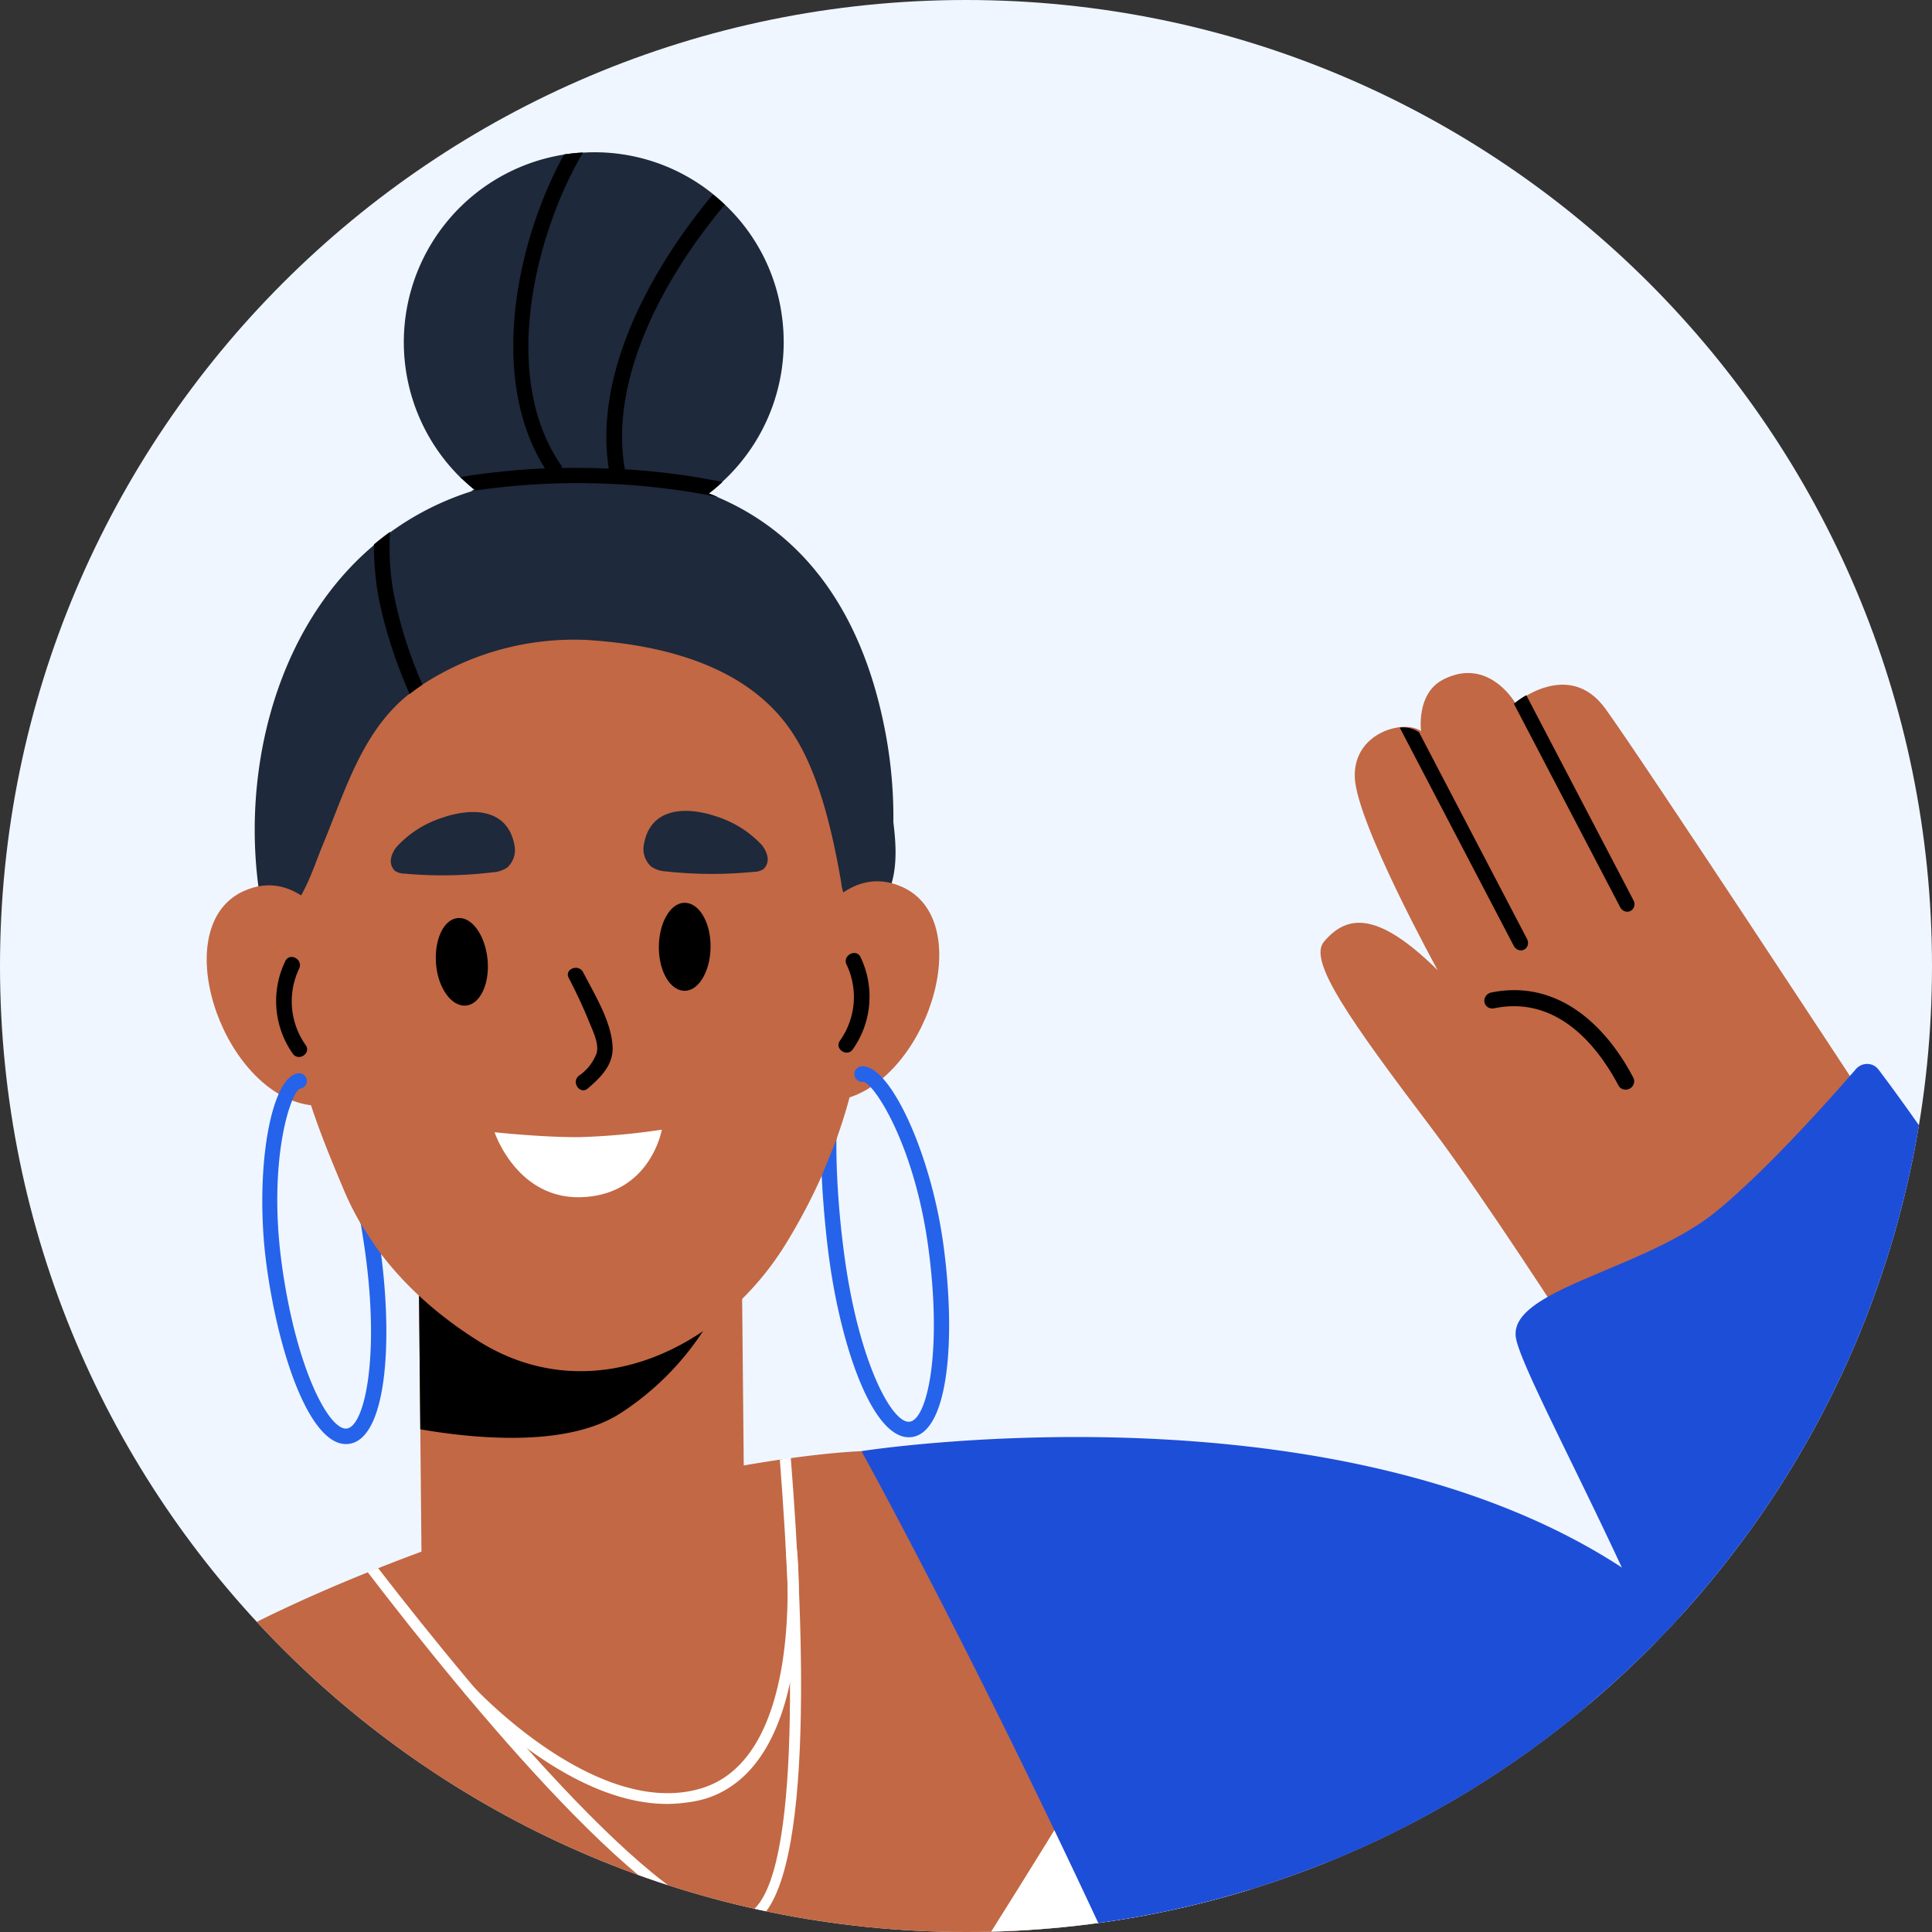 <svg xmlns="http://www.w3.org/2000/svg" width="128" height="128" fill="none" viewBox="0 0 128 128">
  <rect x="0" y="0" width="128" height="128" fill="#333333" stroke="none"/>
  <g clip-path="url(#woman-wavinga)">
    <path fill="#EFF6FF" d="M0 64C0 28.654 28.654 0 64 0s64 28.654 64 64-28.654 64-64 64S0 99.346 0 64"/>
    <path fill="#1D4ED8" d="M154.357 200.358a13.7 13.7 0 0 1-2.069 1.837c-4.255 3.221-13.029 7.436-23.692 6.39a23 23 0 0 1-.873-.102 34.5 34.5 0 0 1-6.767-1.533c-16.428-5.47-39.672-110.91-39.672-110.91s13.874 1.201 20.72 11.521c5.278 7.918 20.77 39.423 23.454 44.896.258.529.402.811.402.811l9.981-12.008s13.832 8.875 18.574 23.653c6.711 20.805 3.158 31.825-.058 35.445"/>
    <path fill="#1E293B" d="M51.805 20.948a12.58 12.58 0 0 1-3.965 10.99q-.428.405-.898.76a.6.6 0 0 1-.124.085 12.55 12.55 0 0 1-15.33-.287s-.033.005-.044-.033c-.329-.264-.638-.549-.955-.843a12.587 12.587 0 0 1 6.88-21.38 2 2 0 0 1 .255-.036q.495-.071.995-.091a12.47 12.47 0 0 1 8.633 2.756q.403.321.77.683a12.4 12.4 0 0 1 3.783 7.396"/>
    <path fill="#1E293B" d="M59.187 54.548a22.8 22.8 0 0 1-.632 5.157 13.9 13.9 0 0 1-2.15 4.848c-3.445 4.654-8.439 5.009-14.412 6.145-11.165 2.1-22.524.624-24.645-10.543-1.544-8.24.632-18.353 7.478-24.083a18.732 18.732 0 0 1 6.396-3.516 1 1 0 0 1 .247-.085 19 19 0 0 1 2.315-.577c4.606-.876 9.194-.701 13.182.813q.305.102.596.239c5.388 2.301 9.564 7.231 11.13 15.749.355 1.93.521 3.89.495 5.853"/>
    <path fill="#C26844" d="m49.08 76.716.39 40.815-21.405.199-.315-33.146 5.388-1.992z"/>
    <path fill="#000" d="M48.36 84.713a18.6 18.6 0 0 1-7.19 8.877c-3.414 2.255-9.331 1.795-13.325 1.105l-.096-10.128 5.393-1.992c7.106.91 15.219 2.138 15.219 2.138"/>
    <path fill="#C26844" d="M33.828 37.99c-4.013.895-7.218 3.809-10.028 6.73-3.05 3.175-4.508 6.958-4.98 11.424a47 47 0 0 0 .325 10.563c.566 4.61 1.857 7.931 3.659 12.185s5.054 7.548 8.902 9.96c7.497 4.698 16.103.5 20.373-6.47 5.396-8.815 6.296-17.677 5.033-28.005-.406-3.325-1.116-6.805-3.096-9.49-2.555-3.463-6.79-5.084-10.871-6.168-3.017-.802-6.182-1.403-9.23-.748z"/>
    <path fill="#1E293B" d="M58.97 52.893c.297 2.162.798 4.786-.39 6.758a1.6 1.6 0 0 1-.587.644 1.49 1.49 0 0 1-1.86-.573 3.4 3.4 0 0 1-.412-1.323c-.529-3.026-1.354-6.811-2.996-9.493-2.824-4.682-8.59-6.182-13.852-6.506a18.4 18.4 0 0 0-10.926 2.984c-.294.198-.576.4-.85.618l-.028.004c-3.121 2.497-4.233 6.498-5.717 10.048-.614 1.476-1.363 4.098-2.914 4.908-1.72.89-1.085-9.119-.572-11.33S22.61 42.5 22.61 42.5l2.607-2.184.894-.749 2.426-2.023 8.052-2.33s6.199 1.283 9.703 2.226a17.94 17.94 0 0 1 7.665 3.87c2.477 1.992 1.353 2.344 3.248 5.261 1.23 1.78 1.506 4.232 1.764 6.32"/>
    <path fill="#000" d="M32.301 63.563c.153 1.602-.487 2.969-1.427 3.058-.94.09-1.846-1.132-1.982-2.735-.136-1.604.488-2.97 1.433-3.06s1.813 1.137 1.976 2.737M47.076 62.743c-.015 1.608-.792 2.926-1.742 2.899s-1.697-1.322-1.682-2.93c.016-1.607.787-2.925 1.737-2.897.95.027 1.703 1.32 1.687 2.928M38.634 64.416c-.293-.58-1.258-.221-.957.369.498.962.966 1.946 1.369 2.95.246.602.632 1.36.491 2.016a3.14 3.14 0 0 1-1.198 1.529c-.505.43.095 1.266.6.836.856-.732 1.707-1.554 1.646-2.773-.077-1.669-1.205-3.48-1.95-4.927"/>
    <path fill="#1E293B" d="M29.265 54.189a6.95 6.95 0 0 0-2.948 1.876c-.2.221-.339.49-.405.782a.91.91 0 0 0 .245.84c.183.126.401.192.624.19 1.947.18 3.907.152 5.848-.083.35-.015.69-.126.98-.32a1.57 1.57 0 0 0 .473-1.485c-.45-2.417-2.768-2.516-4.817-1.8M42.663 55.936a1.56 1.56 0 0 0 .486 1.482c.291.192.63.3.978.316 1.945.212 3.906.22 5.852.024.224.003.444-.067.626-.199a.9.9 0 0 0 .234-.838 1.8 1.8 0 0 0-.412-.783 6.94 6.94 0 0 0-2.964-1.846c-2.056-.697-4.378-.575-4.8 1.844"/>
    <path fill="#C26844" d="M21.983 61.511s-2.255-4.112-5.85-2.469c-5.046 2.306-1.558 12.959 4.083 14.121 5.642 1.163 1.767-11.652 1.767-11.652"/>
    <path fill="#000" d="M18.902 63.676a6.06 6.06 0 0 0 .494 6.13c.38.545 1.237-.018.858-.563a5.02 5.02 0 0 1-.433-5.073c.282-.614-.635-1.096-.919-.494"/>
    <path fill="#C26844" d="M53.948 61.23s2.253-4.102 5.86-2.452c5.036 2.328 1.507 12.965-4.135 14.09-5.643 1.126-1.725-11.639-1.725-11.639"/>
    <path fill="#000" d="M57.014 63.416a6.05 6.05 0 0 1-.513 6.105c-.376.541-1.236-.022-.855-.57a4.99 4.99 0 0 0 .43-5.068c-.258-.601.659-1.065.938-.467"/>
    <path fill="#fff" d="M43.848 74.843a45 45 0 0 1-5.538.497c-2.438.008-5.543-.325-5.543-.325s1.426 4.31 5.56 4.306c4.76-.046 5.52-4.478 5.52-4.478"/>
    <path fill="#000" d="M48.02 13.57c-.127.14-.243.28-.368.433-3.653 4.491-7.235 10.973-6.282 16.926q.026.082.023.166c2.175.123 4.337.404 6.47.84q-.428.405-.897.76.305.103.596.24l-.737-.153a47.5 47.5 0 0 0-15.33-.286 3 3 0 0 0-.293.04 1 1 0 0 1 .248-.085c-.33-.264-.639-.549-.956-.843a48 48 0 0 1 5.612-.575c-3.392-5.364-2.19-13.141.2-18.62q.479-1.117 1.07-2.18.125-.026.254-.035a10 10 0 0 1 .995-.092c-.389.65-.74 1.336-1.062 2.022-2.534 5.42-4.035 13.513-.345 18.758q.02.06.017.122a51 51 0 0 1 3.099.041c-.941-6.023 2.41-12.416 6.003-17.057.293-.372.591-.746.897-1.098q.411.317.786.675"/>
    <path fill="#C26844" d="M85.974 124.11c-.934 13.003-10.154 32.33-17.227 33.056-7.073.727-43.323-1.961-43.323-1.961L7.849 138.816l8.952-31.252s2.873-1.504 7.572-3.396l.689-.272a120.8 120.8 0 0 1 26.617-7.192l.728-.1c3.067-.422 4.679-.458 4.679-.458s29.819 14.974 28.888 27.964"/>
    <path fill="#fff" d="M12.992 131.489s39.69 11.989 41.72 11.895c2.032-.094 20.44-30.833 20.44-30.833s12.343 20.942 17.021 26.609-7.053 45.878-7.053 45.878-6.87 4.283-21.789 6.334c-14.918 2.051-30.838-.4-30.838-.4z"/>
    <path fill="#1D4ED8" d="M36.105 235.072c.007.253.008.495.014.748.456 31.431-.594 60.012-.594 60.012s-18-.242-29.384-3.87c-11.385-3.627-20.346-7.597-20.346-7.597S-5.88 219.557-2.4 192.722c.06-.448.109-.878.164-1.301.76-5.85 1.261-9.62 1.33-10.086.395-2.525-1.822-61.841-.868-63.403.955-1.563 18.573-10.368 18.573-10.368s5.065 25.108 13.64 58.825c3.846 15.148 5.266 42.809 5.667 68.683"/>
    <path fill="#1D4ED8" d="M59.99 225.046a26 26 0 0 1-1.457 2.043c-11.11 13.946-32.674 8.42-41.595-2.243-9.327-11.152-25.65-46.207-30.752-60.351s-5.746-29.643 2.34-39.661c6.546-8.102 28.268-17.269 28.268-17.269l16.892 68.369.229.928.09-.101 12.661-13.894s23.891 45.695 13.324 62.179M57.074 96.14s11.534 20.835 23.264 48.171c11.73 27.337 56.992 92.369 56.992 92.369s-23.731-124.144-26.219-130.095C92.4 90.585 57.074 96.14 57.074 96.14"/>
    <path fill="#fff" d="M52.391 96.586c.947 11.901 1.554 29.219-2.724 30.948q-.257.112-.536.147c-5.338.734-18.242-14.995-24.773-23.523l.688-.272c6.74 8.722 20.027 24.716 24.35 22.972 3.637-1.472 3.255-17.535 2.27-30.148.25-.059.48-.09.725-.124"/>
    <path fill="#fff" d="M45.399 119.432c-7.016.965-14.303-6.903-14.63-7.261l.547-.479c.08.09 8.23 8.888 15.161 6.786 6.932-2.103 5.607-15.609 5.593-15.744l.732-.072c.06.58 1.34 14.258-6.11 16.52a8 8 0 0 1-1.293.25"/>
    <path fill="#2563EB" d="M23.122 95.66c-2.471.34-4.615-5.658-5.453-11.757s.214-12.537 2.077-12.793a.513.513 0 1 1 .14 1.017c-.641.212-2.156 4.804-1.216 11.638.958 6.973 3.151 11.038 4.312 10.878s2.176-4.665 1.217-11.638c-.826-6.005-2.344-10.495-2.946-11.1a.5.5 0 0 1-.403-.429.513.513 0 0 1 .44-.578c1.658-.228 3.397 8.119 3.927 11.967.827 6.1.382 12.455-2.095 12.796M54.942 83.448c-.532-3.87-1.135-12.352.551-12.584a.514.514 0 0 1 .302.967c-.416.74-.66 5.477.164 11.477.96 6.978 3.153 11.043 4.314 10.883s2.175-4.665 1.216-11.644c-.937-6.812-3.626-10.842-4.313-10.877a.514.514 0 0 1-.14-1.018c1.869-.257 4.623 5.68 5.459 11.757s.395 12.459-2.082 12.8c-2.477.34-4.632-5.657-5.471-11.761"/>
    <path fill="#C26844" d="M21.828 73.032a1.06 1.06 0 0 0 .776-.71c.1-.475.077-.969-.067-1.433 0 0-1.25-.69-1.46-.576a3.6 3.6 0 0 0-.647.703l.377 1.553z"/>
    <path fill="#C26844" d="M23.885 81.054s.944 1.498 1.346 2.006 1.67-.145 1.67-.145l1.532-5.704-1.183-5.32-3.413-1.22-2.885 1.061zM54.443 77.894l.973-2.387.479-2.376.338-1.309.04-.9s-.7-.987-.988-.79c-.288.198-1.703 1.503-1.703 1.503l-.63 2.013z"/>
    <path fill="#000" d="M27.99 45.36c-.294.2-.576.401-.85.62a31.7 31.7 0 0 1-1.908-5.682 19 19 0 0 1-.458-4.23c.343-.29.7-.564 1.069-.835a16.8 16.8 0 0 0 .283 4.316 29 29 0 0 0 1.864 5.812"/>
    <path fill="#C26844" d="M104.123 88.37s-5.858-9.11-9.231-13.566c-5.506-7.272-8.237-11.154-7.18-12.408 1.501-1.783 3.506-2.093 7.537 1.882 0 0-5.374-9.766-5.49-12.767-.115-3.001 3.292-3.871 4.389-3.071 0 0-.337-2.476 1.444-3.406 2.5-1.306 4.215.586 4.809 1.554 0 0 3.529-2.986 5.959.364s16.831 25.289 16.831 25.289l-4.299 16.62z"/>
    <path fill="#000" d="M98.996 66.801c3.919-.806 6.625 2.085 8.232 5.114a.52.52 0 0 0 .317.257.57.57 0 0 0 .695-.363.52.52 0 0 0-.029-.407c-1.816-3.475-5.022-6.547-9.427-5.642a.58.58 0 0 0-.35.24.53.53 0 0 0-.083.404.5.5 0 0 0 .233.332c.12.074.27.098.412.065M94.012 48.508l7.159 13.702a.56.56 0 0 1 .046.402.48.48 0 0 1-.238.301.48.48 0 0 1-.383.024.56.56 0 0 1-.304-.268l-7.557-14.465c.437-.054.889.053 1.277.304M101.122 46.06l7.103 13.594c.065.123.08.266.043.396a.48.48 0 0 1-.239.299.48.48 0 0 1-.382.026.54.54 0 0 1-.301-.262l-7.047-13.488q.385-.322.823-.566"/>
    <path fill="#1D4ED8" d="M113.475 122.181c.492-8.06-12.552-30.366-13.044-33.566s8.548-4.48 13.292-8.369c3.364-2.757 7.522-7.436 9.227-9.407.409-.472 1.133-.472 1.509.027 3.708 4.914 20.342 27.929 19.089 43.686-1.1 13.828.697 22.164 1.54 25.16.179.636-.265 1.313-.924 1.361l-33.11 2.431a.985.985 0 0 1-1.042-.812l-.71-4.065a1.04 1.04 0 0 1 .165-.752c1.736-2.624 3.537-7.984 4.008-15.694"/>
  </g>
  <defs>
    <clipPath id="woman-wavinga">
      <path fill="#fff" d="M0 64C0 28.654 28.654 0 64 0s64 28.654 64 64-28.654 64-64 64S0 99.346 0 64"/>
    </clipPath>
  </defs>
</svg>
